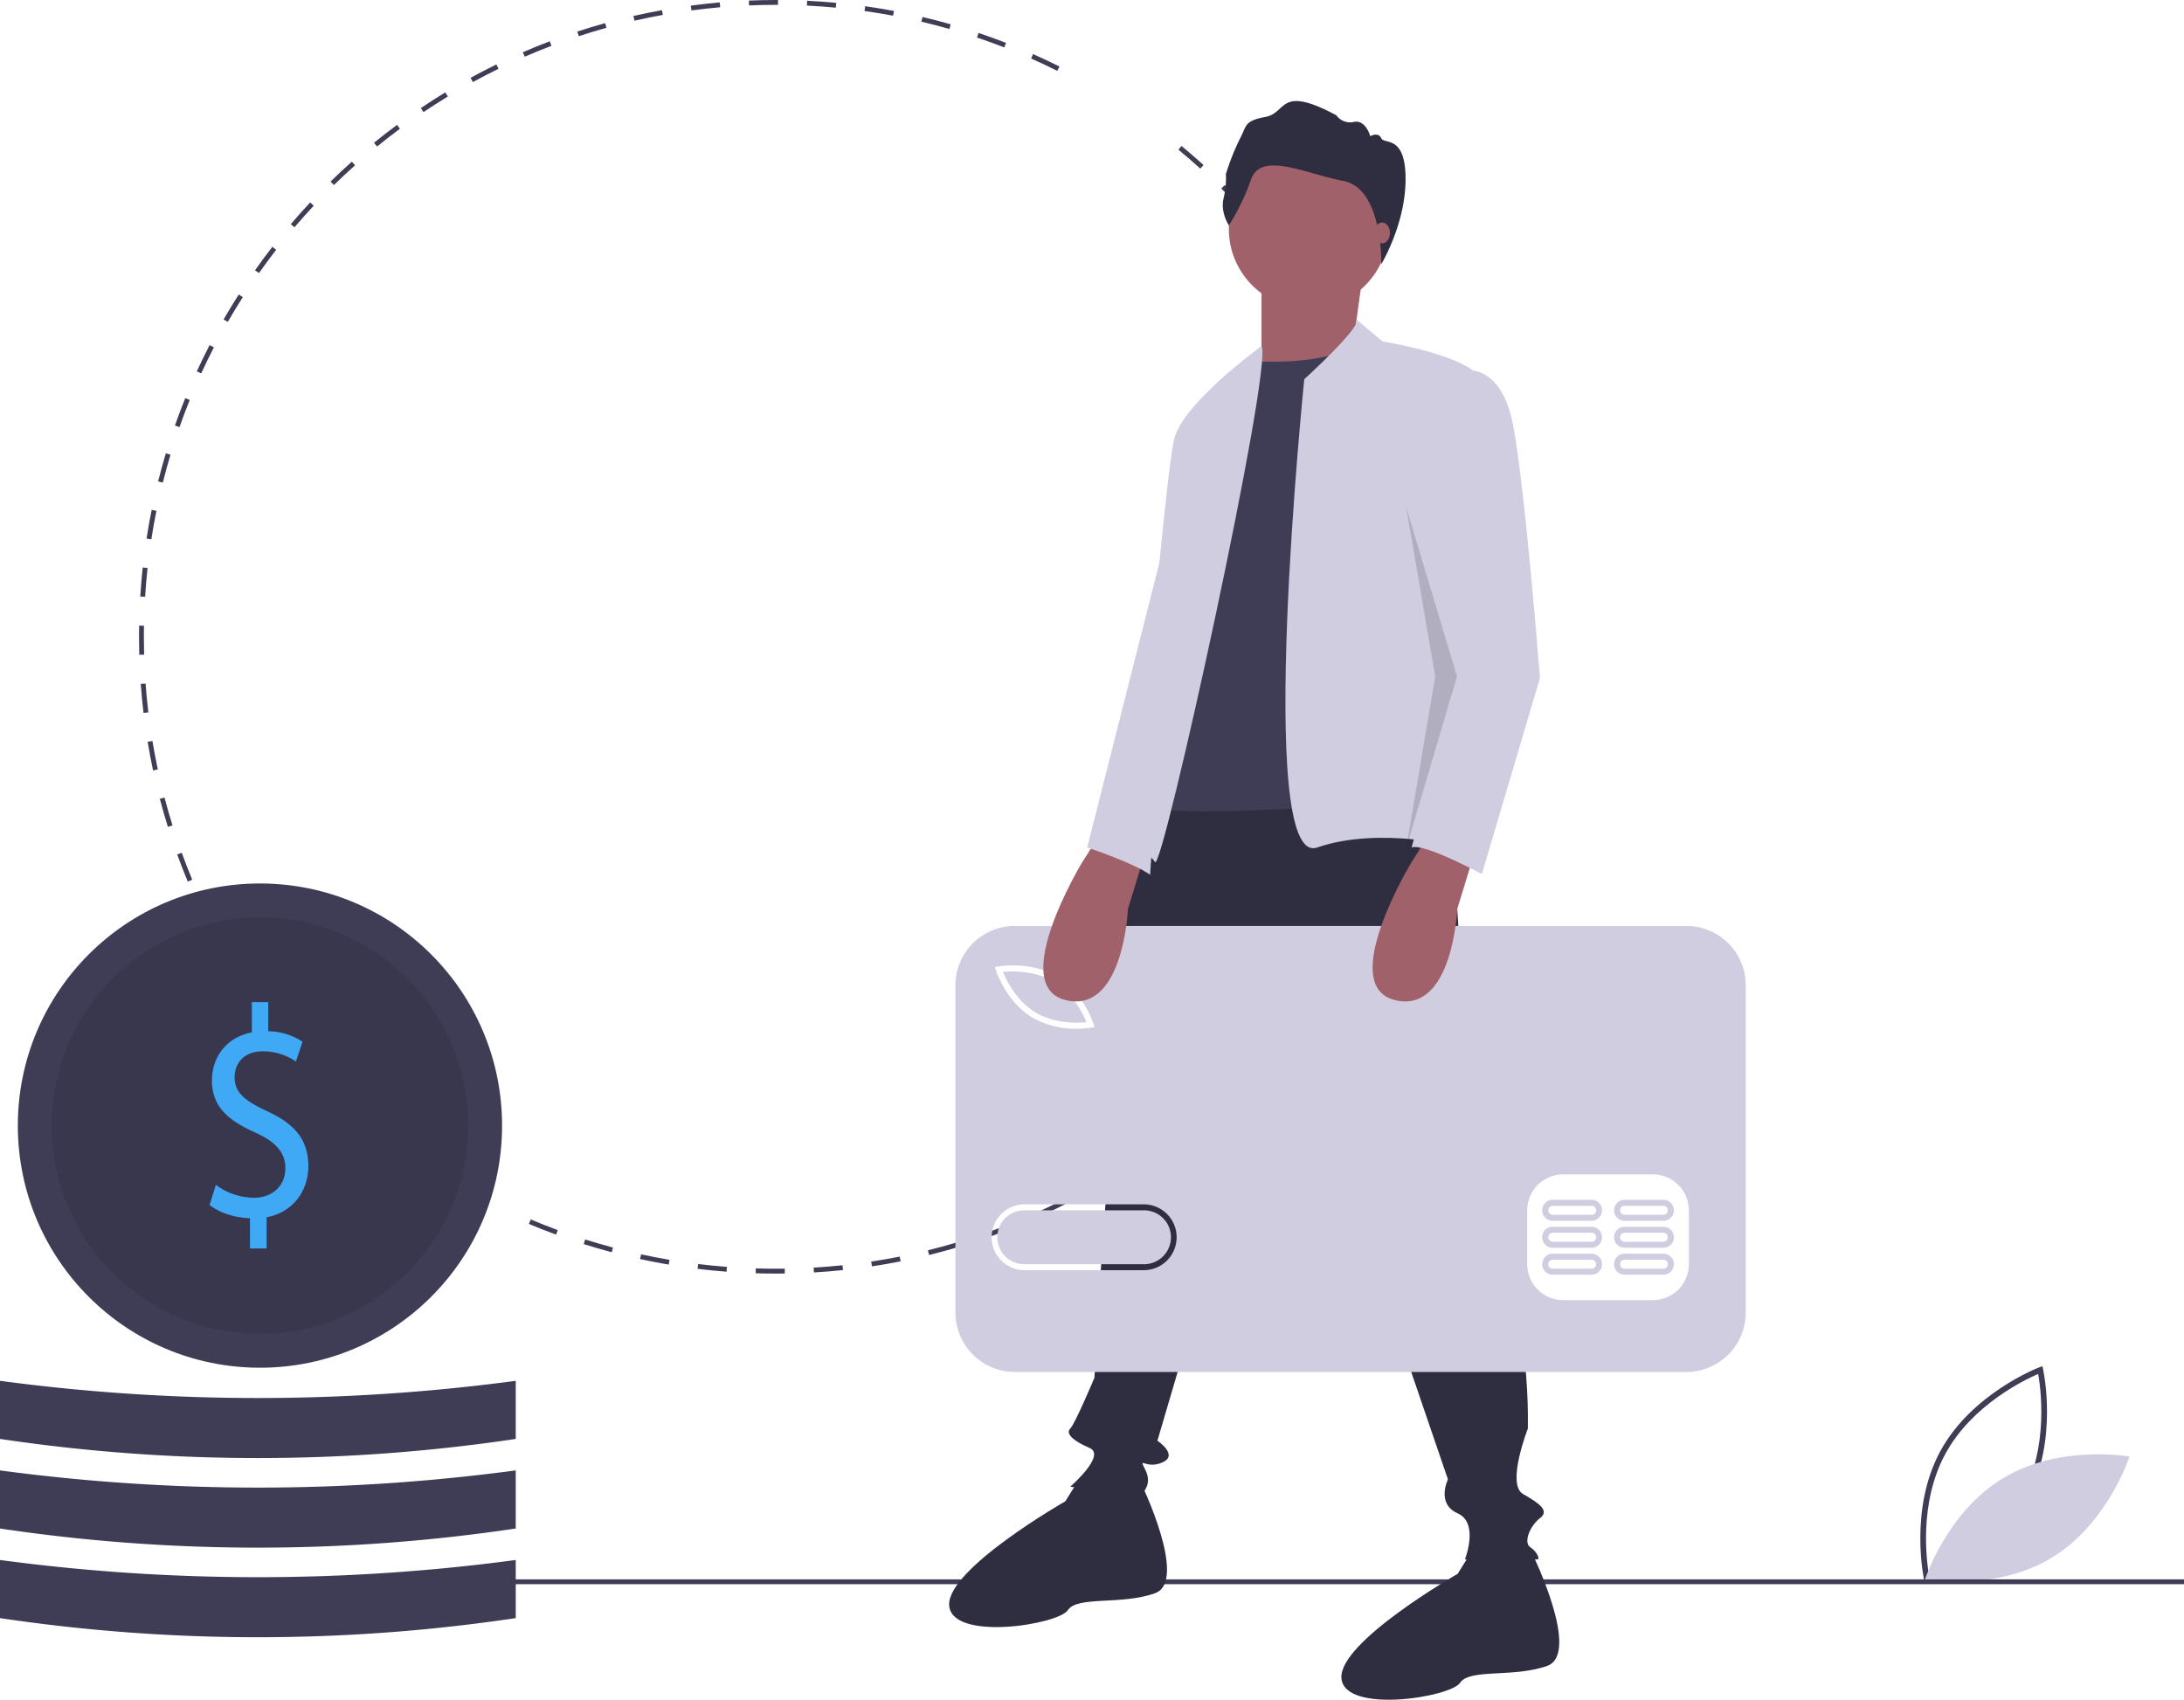 <svg xmlns="http://www.w3.org/2000/svg" width="735.622" height="572.518" viewBox="0 0 735.622 572.518">
  <g id="Group_25" data-name="Group 25" transform="translate(0 0)">
    <path id="Path_260" data-name="Path 260" d="M965.414,725.511c-.054-.236-5.238-23.878,5.35-43.514s33.19-28.295,33.417-28.38l1.033-.387.244,1.077c.054.236,5.238,23.878-5.35,43.514s-33.19,28.295-33.417,28.38l-1.033.387Zm38.383-69.655c-4.527,1.947-22.4,10.471-31.338,27.055s-6.245,36.2-5.385,41.05c4.525-1.943,22.386-10.453,31.338-27.055,8.943-16.585,6.244-36.2,5.388-41.05Z" transform="translate(-317.291 -193.072)" fill="#3f3d56"/>
    <path id="Path_261" data-name="Path 261" d="M992.37,697.647c-19.028,11.448-26.356,34.186-26.356,34.186s23.522,4.178,42.549-7.27,26.356-34.186,26.356-34.186S1011.4,686.2,992.37,697.647Z" transform="translate(-317.645 -199.787)" fill="#d0cde1"/>
    <path id="Path_262" data-name="Path 262" d="M442.907,517.973c-2.263,0-4.548-.036-6.792-.106l.051-1.629c3.222.1,6.509.128,9.746.084l.022,1.631Q444.423,517.973,442.907,517.973Zm12.841-.378-.1-1.628c3.226-.19,6.494-.458,9.712-.795l.17,1.622c-3.244.34-6.536.61-9.787.8Zm-29.438-.254c-3.253-.249-6.541-.576-9.772-.972l.2-1.618c3.206.393,6.469.718,9.7.964Zm48.965-1.794-.245-1.612c3.206-.487,6.436-1.051,9.6-1.68l.318,1.6c-3.188.634-6.442,1.2-9.672,1.693Zm-68.453-.6c-3.214-.545-6.458-1.171-9.642-1.862l.346-1.594c3.16.687,6.379,1.308,9.569,1.848Zm87.71-3.231-.392-1.583c3.147-.778,6.311-1.638,9.405-2.556l.464,1.564c-3.118.925-6.306,1.791-9.477,2.575Zm-106.9-.935c-3.153-.839-6.325-1.761-9.43-2.743l.491-1.555c3.081.974,6.229,1.889,9.357,2.721Zm125.723-4.65-.535-1.54c3.054-1.062,6.125-2.209,9.129-3.412l.605,1.515c-3.027,1.211-6.122,2.368-9.2,3.438Zm-144.47-1.277c-3.062-1.125-6.143-2.34-9.157-3.609l.633-1.5c2.991,1.26,6.048,2.465,9.086,3.582Zm162.681-6.009-.675-1.485c2.932-1.332,5.88-2.755,8.761-4.227l.742,1.453c-2.9,1.484-5.874,2.917-8.828,4.259Zm17.451-8.921-.808-1.416c2.812-1.6,5.62-3.292,8.343-5.014l.871,1.378c-2.744,1.736-5.573,3.436-8.407,5.053Zm16.574-10.486-.933-1.336c2.648-1.85,5.291-3.788,7.854-5.758l.994,1.293c-2.583,1.986-5.246,3.937-7.915,5.8Zm-248.6-2.3c-2.633-1.912-5.262-3.915-7.817-5.955l1.018-1.274c2.535,2.024,5.145,4.012,7.757,5.909Zm264.158-9.661-1.051-1.247c2.468-2.083,4.924-4.253,7.3-6.451l1.107,1.2c-2.395,2.215-4.87,4.4-7.357,6.5Zm-279.51-2.6c-2.452-2.147-4.888-4.38-7.24-6.638l1.129-1.177c2.334,2.241,4.751,4.458,7.185,6.589Zm293.923-10.733-1.161-1.145c2.275-2.306,4.526-4.692,6.688-7.091l1.212,1.091c-2.179,2.419-4.446,4.822-6.739,7.145Zm-308.091-2.864c-2.25-2.365-4.471-4.81-6.6-7.267l1.232-1.069c2.116,2.438,4.32,4.864,6.553,7.211Zm321.237-11.728-1.26-1.035c2.056-2.5,4.079-5.083,6.017-7.674l1.306.976C612.822,434.44,610.782,437.041,608.711,439.561Zm-334.105-3.1c-2.02-2.553-4.009-5.188-5.912-7.833l1.324-.953c1.889,2.624,3.863,5.24,5.868,7.774Zm345.873-12.638-1.349-.916c1.819-2.678,3.6-5.435,5.295-8.194l1.391.854C624.106,418.35,622.311,421.128,620.478,423.826ZM263.146,420.54c-1.777-2.725-3.517-5.528-5.17-8.335l1.4-.828c1.641,2.785,3.368,5.568,5.131,8.271Zm367.62-13.465-1.427-.788c1.566-2.834,3.087-5.744,4.523-8.65l1.462.723c-1.446,2.927-2.98,5.86-4.558,8.715Zm8.711-17.633-1.494-.655c1.3-2.968,2.548-6.008,3.71-9.035l1.523.585c-1.171,3.05-2.429,6.113-3.738,9.1Zm-394.644-3.519c-1.25-3-2.448-6.071-3.559-9.126l1.533-.558c1.1,3.032,2.291,6.078,3.531,9.056Zm401.7-14.856-1.548-.513c1.018-3.067,1.978-6.2,2.854-9.318l1.571.441c-.883,3.14-1.852,6.3-2.877,9.39Zm-408.4-3.575c-.97-3.108-1.882-6.284-2.71-9.439l1.578-.414c.822,3.132,1.727,6.283,2.69,9.368Zm413.715-15.328-1.589-.37c.73-3.143,1.4-6.354,1.985-9.54l1.6.295C653.255,345.761,652.582,348.995,651.847,352.164Zm-418.7-3.665c-.68-3.186-1.3-6.431-1.829-9.648l1.609-.268c.53,3.193,1.141,6.414,1.816,9.575ZM655.4,332.854l-1.617-.221c.439-3.194.809-6.452,1.1-9.682l1.625.147C656.215,326.352,655.842,329.635,655.4,332.854ZM229.936,329.13c-.385-3.229-.7-6.517-.939-9.774l1.627-.119c.236,3.233.55,6.5.932,9.7ZM657.174,313.3l-1.629-.073c.145-3.232.219-6.51.219-9.743H657.4C657.4,306.742,657.321,310.045,657.174,313.3ZM228.5,309.548c-.056-2-.084-4.04-.084-6.063q0-1.883.032-3.758l1.631.029q-.032,1.861-.032,3.73c0,2.008.029,4.033.084,6.019Zm1.966-19.531-1.628-.1c.2-3.259.485-6.551.835-9.784l1.622.176c-.348,3.208-.626,6.475-.828,9.71Zm424.241-9.951c-.326-3.216-.774-4.783-1.247-7.985l1.614-.238c.476,3.226.885,5.689,1.214,8.928Zm-422.144-9.421-1.612-.249c.5-3.227,1.08-6.479,1.726-9.667l1.6.323c-.64,3.164-1.216,6.391-1.712,9.593Zm419.25-8.168c-.622-3.182-1.324-6.385-2.087-9.519l1.585-.385c.769,3.159,1.476,6.386,2.1,9.592Zm-415.386-10.93-1.582-.4c.792-3.159,1.669-6.344,2.608-9.468l1.562.469C238.087,245.253,237.217,248.413,236.431,251.548Zm410.778-8c-.91-3.106-1.9-6.23-2.954-9.286l1.542-.53c1.059,3.08,2.061,6.229,2.978,9.358ZM242.046,232.861l-1.539-.541c1.084-3.083,2.254-6.181,3.478-9.208l1.512.612c-1.215,3-2.377,6.078-3.452,9.138Zm398.828-7.743c-1.19-3-2.464-6.014-3.788-8.954l1.488-.67c1.334,2.963,2.618,6,3.816,9.023Zm-391.508-10.36-1.482-.681c1.362-2.967,2.812-5.942,4.309-8.842l1.45.748C252.157,208.862,250.718,211.814,249.366,214.758Zm383.526-7.369c-1.46-2.88-3.007-5.765-4.6-8.575l1.419-.8c1.6,2.832,3.161,5.739,4.632,8.641Zm-374.573-9.974L256.9,196.6c1.627-2.825,3.343-5.653,5.1-8.405l1.375.878C261.636,191.805,259.933,194.612,258.318,197.415Zm364.991-6.961c-1.724-2.744-3.528-5.477-5.364-8.124l1.34-.929c1.85,2.668,3.669,5.422,5.405,8.187Zm-354.492-9.479-1.333-.94c1.88-2.667,3.846-5.325,5.845-7.9l1.289,1C272.634,175.691,270.683,178.328,268.817,180.976Zm343.4-6.518c-1.966-2.574-4.012-5.134-6.086-7.607l1.25-1.048c2.088,2.492,4.151,5.07,6.132,7.664Zm-331.446-8.889-1.242-1.058c2.11-2.478,4.31-4.945,6.537-7.332l1.192,1.113C285.045,160.66,282.862,163.109,280.767,165.568ZM599.7,159.527c-2.191-2.385-4.464-4.749-6.755-7.025l1.15-1.157c2.308,2.294,4.6,4.675,6.805,7.078Zm-305.638-8.208-1.14-1.166c2.332-2.282,4.746-4.538,7.173-6.7l1.086,1.217c-2.408,2.151-4.8,4.389-7.119,6.654Zm291.817-5.529c-2.4-2.178-4.88-4.326-7.369-6.384l1.04-1.257c2.506,2.074,5,4.238,7.424,6.433ZM308.6,138.342l-1.03-1.265c2.523-2.054,5.13-4.081,7.749-6.022l.972,1.31c-2.6,1.928-5.187,3.939-7.69,5.977Zm15.644-11.595-.91-1.353c2.7-1.817,5.479-3.6,8.262-5.288l.847,1.394c-2.76,1.68-5.519,3.445-8.2,5.248Zm16.627-10.113-.783-1.431c2.856-1.563,5.785-3.079,8.7-4.508l.717,1.465C346.608,113.577,343.7,115.083,340.867,116.634Zm196.848-3.779c-2.9-1.446-5.875-2.843-8.836-4.152l.659-1.492c2.984,1.319,5.98,2.727,8.9,4.184Zm-179.377-4.766-.648-1.5c2.985-1.294,6.039-2.535,9.075-3.688l.579,1.525C364.33,105.574,361.3,106.805,358.338,108.089Zm161.52-3.127c-3.02-1.171-6.111-2.289-9.188-3.321l.519-1.547c3.1,1.041,6.215,2.166,9.258,3.347Zm-143.326-3.781-.508-1.55c3.1-1.016,6.262-1.973,9.4-2.843l.436,1.571c-3.114.863-6.252,1.813-9.327,2.822Zm124.83-2.425c-3.111-.887-6.284-1.713-9.431-2.455l.374-1.587c3.171.747,6.368,1.58,9.5,2.473ZM395.307,95.969l-.363-1.59c3.178-.726,6.415-1.387,9.621-1.966l.29,1.6C401.672,94.593,398.46,95.249,395.307,95.969Zm87.09-1.686c-3.176-.6-6.411-1.127-9.616-1.577l.226-1.615c3.23.454,6.49.988,9.691,1.588Zm-67.915-1.775-.216-1.617c3.229-.431,6.512-.793,9.759-1.076l.142,1.625C420.945,91.722,417.687,92.081,414.482,92.509Zm48.62-.936c-3.213-.3-6.483-.536-9.72-.692l.08-1.629c3.261.158,6.556.393,9.794.7Zm-29.208-.758-.069-1.629c3-.125,6.053-.189,9.082-.19h.738l0,1.631h-.734c-3.006,0-6.039.064-9.013.188Z" transform="translate(-181.591 -88.996)" fill="#3f3d56"/>
    <rect id="Rectangle_30" data-name="Rectangle 30" width="597.794" height="1.631" transform="translate(137.827 531.973)" fill="#3f3d56"/>
    <path id="Path_263" data-name="Path 263" d="M740.124,405.016l8.155,126.409s19.573,49.748,18.758,97.05c0,0-7.34,18.757-1.631,22.02s8.971,5.709,5.709,8.155-5.709,8.156-3.262,9.787,3.262,4.078,2.447,4.078H745.833s4.893-12.233-2.447-15.5-3.262-11.418-3.262-11.418L685.482,485.755l-43.224,146.8s7.34,4.893,1.631,7.34-8.155-2.447-5.709,2.447-.816,7.34-.816,8.155-24.466-2.447-24.466-2.447,12.233-10.6,6.524-13.049-8.155-4.893-6.524-6.524,8.155-17.126,8.155-17.126,3.262-58.719,4.078-61.166,0-13.864,0-19.573-.816-28.544,1.631-34.253,4.893-75.846,17.942-84S740.124,405.016,740.124,405.016Z" transform="translate(-252.419 -147.284)" fill="#2f2e41"/>
    <path id="Path_264" data-name="Path 264" d="M627.436,700.6s16.311,33.437,4.893,37.515-26.1.816-29.36,5.709-39.146,10.6-39.962-1.631,39.146-35.068,39.146-35.068l5.206-8.382Z" transform="translate(-243.306 -201.467)" fill="#2f2e41"/>
    <path id="Path_265" data-name="Path 265" d="M789.436,730.6s16.311,33.437,4.893,37.515-26.1.815-29.36,5.709-39.146,10.6-39.962-1.631,39.146-35.068,39.146-35.068l5.206-8.382Z" transform="translate(-273.188 -207.001)" fill="#2f2e41"/>
    <circle id="Ellipse_24" data-name="Ellipse 24" cx="26.913" cy="26.913" r="26.913" transform="translate(413.898 50.177)" fill="#a0616a"/>
    <path id="Path_266" data-name="Path 266" d="M555.264,112.025,552,135.676l-24.466,18.758-6.524-8.971V114.472Z" transform="translate(-96.103 -20.664)" fill="#a0616a"/>
    <path id="Path_267" data-name="Path 267" d="M679.817,236.545s25.282,2.447,38.331-6.524l26.1,154.138s-92.157,7.34-96.234,2.447V338.488L664.322,260.2Z" transform="translate(-258.987 -115.009)" fill="#3f3d56"/>
    <path id="Path_268" data-name="Path 268" d="M725.839,220.985l8.77,7.369s35.884,5.709,33.437,15.5L758.26,359.657l3.262,39.146s-27.729-7.34-48.933,0-4.358-157.729-4.358-157.729S727.672,223.4,725.839,220.985Z" transform="translate(-268.925 -113.342)" fill="#d0cde1"/>
    <path id="Path_269" data-name="Path 269" d="M682.235,231.931s-26.1,18.831-29.36,31.064-13.864,141.089-13.864,141.089,4.893-2.447,7.34,1.631S686.313,238.381,682.235,231.931Z" transform="translate(-257.327 -115.361)" fill="#d0cde1"/>
    <path id="Path_270" data-name="Path 270" d="M678.063,172.612s-2.914-4.37-1.793-9.077a27.509,27.509,0,0,0,.784-8.18,80.965,80.965,0,0,1,4.706-11.878c2.353-4.258,1.233-6.051,8.628-7.4s4.37-10.982,23.868-.56a5.718,5.718,0,0,0,5.939,2.241c4.034-.784,5.491,4.818,5.491,4.818s2.689-1.569,3.7.672,8.2-1.345,8.2,13.783-8.183,28.641-8.183,28.641.6-25.447-12.735-28.024-27.678-10.085-31.152-.448a73.465,73.465,0,0,1-7.452,15.408Z" transform="translate(-264.153 -96.695)" fill="#2f2e41"/>
    <ellipse id="Ellipse_25" data-name="Ellipse 25" cx="2.63" cy="3.507" rx="2.63" ry="3.507" transform="translate(462.911 74.953)" fill="#a0616a"/>
    <path id="Path_271" data-name="Path 271" d="M602.413,493.667c-6.453-3.881-14.234-3.584-17.192-3.288,1.127,2.75,4.507,9.765,10.96,13.648,6.469,3.891,14.24,3.585,17.193,3.291C612.247,504.568,608.867,497.55,602.413,493.667Z" transform="translate(-247.405 -163.004)" fill="#d0cde1"/>
    <path id="Path_272" data-name="Path 272" d="M632.309,588.87H591.975a9.075,9.075,0,1,0,0,18.15h40.333a9.075,9.075,0,0,0,0-18.15Z" transform="translate(-246.977 -181.201)" fill="#d0cde1"/>
    <path id="Path_273" data-name="Path 273" d="M811.761,471.412H585.623a20.032,20.032,0,0,0-20.032,20.032V601.623a20.032,20.032,0,0,0,20.032,20.032H811.761a20.032,20.032,0,0,0,20.032-20.032V491.443a20.032,20.032,0,0,0-20.031-20.031ZM580.028,485.076c.447-.081,11.036-1.883,19.8,3.393s12.136,15.476,12.275,15.907l.354,1.1-1.138.2a30.2,30.2,0,0,1-4.907.36,29.22,29.22,0,0,1-14.9-3.755c-8.768-5.274-12.136-15.475-12.275-15.906l-.354-1.1ZM629.116,587.37H588.783a11.092,11.092,0,0,1,0-22.183h40.333a11.092,11.092,0,0,1,0,22.183Zm183.518-2.017a12.136,12.136,0,0,1-12.1,12.1h-30.25a12.136,12.136,0,0,1-12.1-12.1V567.2a12.136,12.136,0,0,1,12.1-12.1h30.25a12.136,12.136,0,0,1,12.1,12.1Z" transform="translate(-243.785 -159.535)" fill="#d0cde1"/>
    <path id="Path_274" data-name="Path 274" d="M824.563,606.8H811.455a3.529,3.529,0,0,0,0,7.058h13.108a3.529,3.529,0,1,0,0-7.058Zm0,5.042H811.455a1.513,1.513,0,0,1,0-3.025h13.108a1.512,1.512,0,1,1,0,3.025Z" transform="translate(-288.484 -184.508)" fill="#d0cde1"/>
    <path id="Path_275" data-name="Path 275" d="M854.236,606.8H841.128a3.529,3.529,0,0,0,0,7.058h13.108a3.529,3.529,0,0,0,0-7.058Zm0,5.042H841.128a1.513,1.513,0,0,1,0-3.025h13.108a1.512,1.512,0,1,1,0,3.025Z" transform="translate(-293.958 -184.508)" fill="#d0cde1"/>
    <path id="Path_276" data-name="Path 276" d="M824.563,595.67H811.455a3.529,3.529,0,0,0,0,7.058h13.108a3.529,3.529,0,1,0,0-7.058Zm0,5.042H811.455a1.513,1.513,0,0,1,0-3.025h13.108a1.513,1.513,0,1,1,0,3.025Z" transform="translate(-288.484 -182.455)" fill="#d0cde1"/>
    <path id="Path_277" data-name="Path 277" d="M854.236,595.67H841.128a3.529,3.529,0,0,0,0,7.058h13.108a3.529,3.529,0,0,0,0-7.058Zm0,5.042H841.128a1.513,1.513,0,0,1,0-3.025h13.108a1.513,1.513,0,0,1,0,3.025Z" transform="translate(-293.958 -182.455)" fill="#d0cde1"/>
    <path id="Path_278" data-name="Path 278" d="M824.563,584.542H811.455a3.529,3.529,0,0,0,0,7.058h13.108a3.529,3.529,0,1,0,0-7.058Zm0,5.042H811.455a1.513,1.513,0,0,1,0-3.025h13.108a1.513,1.513,0,1,1,0,3.025Z" transform="translate(-288.484 -180.402)" fill="#d0cde1"/>
    <path id="Path_279" data-name="Path 279" d="M854.236,584.542H841.128a3.529,3.529,0,0,0,0,7.058h13.108a3.529,3.529,0,0,0,0-7.058Zm0,5.042H841.128a1.513,1.513,0,0,1,0-3.025h13.108a1.513,1.513,0,0,1,0,3.025Z" transform="translate(-293.958 -180.402)" fill="#d0cde1"/>
    <path id="Path_280" data-name="Path 280" d="M772.243,439.73,766.4,458.807s-1.494,35.565-21.067,30.671,5.709-46.486,5.709-46.486l5.709-8.971Z" transform="translate(-275.568 -152.638)" fill="#a0616a"/>
    <path id="Path_281" data-name="Path 281" d="M636.243,439.73,630.4,458.807s-1.494,35.565-21.067,30.671,5.709-46.486,5.709-46.486l5.709-8.971Z" transform="translate(-250.482 -152.638)" fill="#a0616a"/>
    <path id="Path_282" data-name="Path 282" d="M771.137,241.982s13.049-3.262,17.126,18.758,8.971,84.817,8.971,84.817l-19.573,66.059s-19.573-10.6-23.651-8.971l15.4-57.35-12.956-58.458S767.875,241.982,771.137,241.982Z" transform="translate(-278.54 -117.184)" fill="#d0cde1"/>
    <path id="Path_283" data-name="Path 283" d="M580.747,209.393l17.126,57.088-17.126,57.9,9.787-57.9Z" transform="translate(-107.122 -38.624)" opacity="0.15"/>
    <path id="Path_284" data-name="Path 284" d="M649.371,297.021l-29.36,115.807s15.487,5.111,21.2,9.189Z" transform="translate(-253.823 -127.368)" fill="#d0cde1"/>
    <circle id="Ellipse_26" data-name="Ellipse 26" cx="81.554" cy="81.554" r="81.554" transform="translate(6.004 297.579)" fill="#3f3d56"/>
    <circle id="Ellipse_27" data-name="Ellipse 27" cx="70.137" cy="70.137" r="70.137" transform="translate(17.422 308.997)" opacity="0.1"/>
    <path id="Path_285" data-name="Path 285" d="M271.163,585.861V575.653c-5.16-.1-10.5-1.921-13.612-4.447l2.135-6.772A21.759,21.759,0,0,0,272.5,568.78c6.317,0,10.588-4.144,10.588-9.9,0-5.559-3.47-9-10.054-12.028-9.075-4.043-14.68-8.692-14.68-17.485,0-8.389,5.249-14.757,13.435-16.273V502.881H277.3v9.8a21.647,21.647,0,0,1,11.566,3.537l-2.225,6.671a19.66,19.66,0,0,0-11.21-3.437c-6.85,0-9.431,4.649-9.431,8.692,0,5.256,3.292,7.883,11.032,11.522,9.164,4.245,13.79,9.5,13.79,18.5,0,7.985-4.894,15.464-14.058,17.182v10.512Z" transform="translate(-186.965 -165.339)" fill="#3fa9f5"/>
    <path id="Path_286" data-name="Path 286" d="M344.711,752.862a588.842,588.842,0,0,1-173.711,0V733.289a654.34,654.34,0,0,0,173.711,0Z" transform="translate(-171 -207.839)" fill="#3f3d56"/>
    <path id="Path_287" data-name="Path 287" d="M344.711,715.862a588.844,588.844,0,0,1-173.711,0V696.289a654.338,654.338,0,0,0,173.711,0Z" transform="translate(-171 -201.015)" fill="#3f3d56"/>
    <path id="Path_288" data-name="Path 288" d="M344.711,678.862a588.844,588.844,0,0,1-173.711,0V659.289a654.335,654.335,0,0,0,173.711,0Z" transform="translate(-171 -194.19)" fill="#3f3d56"/>
  </g>
</svg>
